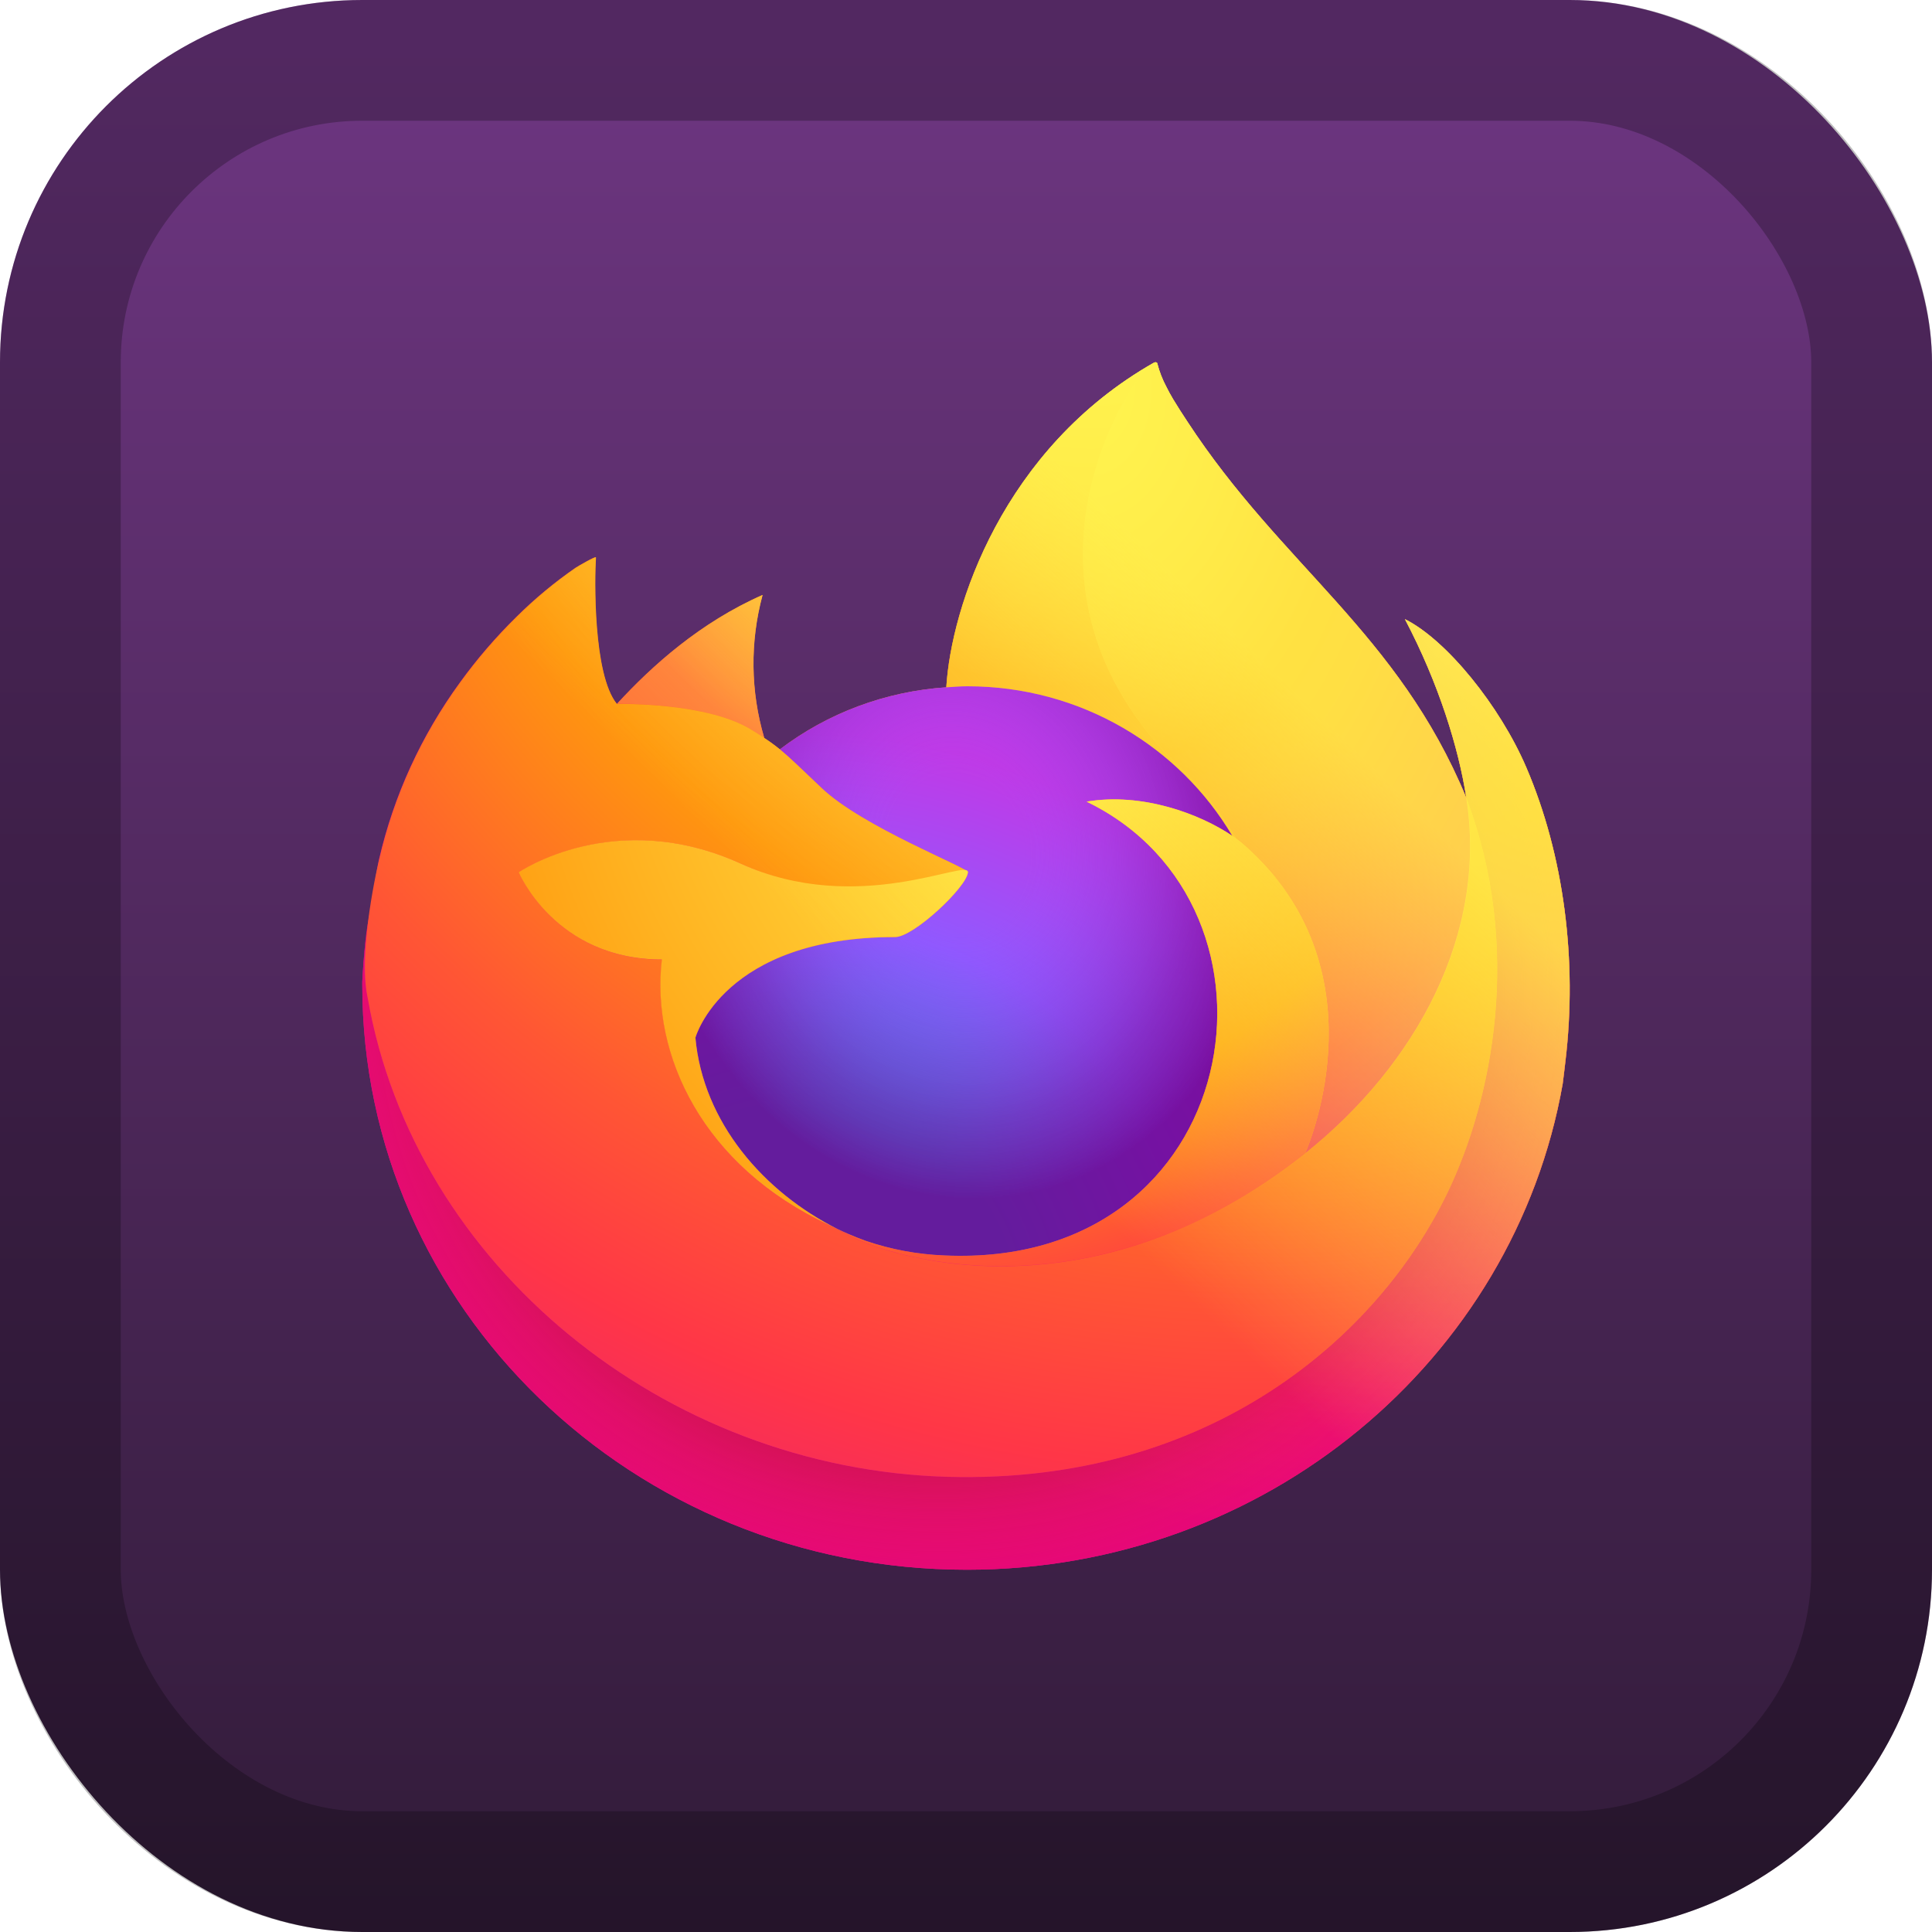 <svg width="128" height="128" viewBox="0 0 128 128" fill="none" xmlns="http://www.w3.org/2000/svg">
<rect width="128" height="128" rx="24" fill="url(#paint0_linear_2_2)"/>
<rect x="4" y="4" width="120" height="120" rx="20" stroke="black" stroke-opacity="0.25" stroke-width="8"/>
<g filter="url(#filter0_d_2_2)">
<path d="M101.115 50.831C99.375 46.779 95.849 42.404 93.081 41.022C95.334 45.297 96.637 49.585 97.135 52.784C97.135 52.784 97.135 52.807 97.144 52.849C92.615 41.925 84.936 37.519 78.664 27.928C78.346 27.445 78.029 26.961 77.719 26.443C77.544 26.151 77.403 25.887 77.279 25.637C77.019 25.152 76.819 24.639 76.681 24.11C76.682 24.084 76.674 24.06 76.657 24.041C76.64 24.021 76.617 24.008 76.591 24.005C76.567 23.998 76.541 23.998 76.516 24.005C76.51 24.008 76.503 24.012 76.498 24.016C76.488 24.016 76.478 24.027 76.468 24.031L76.484 24.01C66.423 29.712 63.01 40.26 62.697 45.539C58.676 45.805 54.832 47.237 51.665 49.649C51.335 49.379 50.989 49.126 50.629 48.891C49.716 45.8 49.678 42.529 50.517 39.419C46.402 41.233 43.203 44.095 40.876 46.629H40.858C39.269 44.682 39.381 38.262 39.471 36.922C39.453 36.838 38.288 37.508 38.138 37.609C36.736 38.577 35.426 39.663 34.223 40.854C32.854 42.197 31.603 43.649 30.483 45.194C27.907 48.726 26.08 52.717 25.108 56.937C25.09 57.021 25.073 57.108 25.055 57.193C24.98 57.534 24.708 59.241 24.66 59.612V59.698C24.306 61.462 24.085 63.25 24 65.045V65.244C24 86.647 41.933 103.999 64.052 103.999C83.863 103.999 100.31 90.082 103.532 71.801C103.598 71.306 103.653 70.806 103.713 70.306C104.51 63.658 103.625 56.672 101.115 50.831ZM54.95 81.169C55.137 81.254 55.314 81.35 55.505 81.433L55.532 81.449C55.34 81.359 55.144 81.266 54.95 81.169ZM97.147 52.867V52.83V52.871V52.867Z" fill="url(#paint1_linear_2_2)"/>
<path d="M101.116 50.831C99.376 46.779 95.849 42.404 93.081 41.022C95.334 45.297 96.638 49.585 97.136 52.784V52.863C100.916 62.778 98.856 72.861 95.889 79.021C91.299 88.552 80.188 98.321 62.794 97.845C44.016 97.329 27.462 83.83 24.371 66.163C23.807 63.375 24.371 61.961 24.654 59.698C24.309 61.441 24.177 61.946 24.006 65.045V65.244C24.006 86.647 41.938 103.999 64.057 103.999C83.868 103.999 100.316 90.082 103.537 71.801C103.604 71.306 103.659 70.806 103.719 70.306C104.511 63.659 103.626 56.672 101.116 50.831Z" fill="url(#paint2_radial_2_2)"/>
<path d="M101.116 50.831C99.376 46.779 95.849 42.404 93.081 41.022C95.334 45.297 96.638 49.585 97.136 52.784V52.863C100.916 62.778 98.856 72.861 95.889 79.021C91.299 88.552 80.188 98.321 62.794 97.845C44.016 97.329 27.462 83.83 24.371 66.163C23.807 63.375 24.371 61.961 24.654 59.698C24.309 61.441 24.177 61.946 24.006 65.045V65.244C24.006 86.647 41.938 103.999 64.057 103.999C83.868 103.999 100.316 90.082 103.537 71.801C103.604 71.306 103.659 70.806 103.719 70.306C104.511 63.659 103.626 56.672 101.116 50.831Z" fill="url(#paint3_radial_2_2)"/>
<path d="M81.65 55.385C81.738 55.445 81.816 55.505 81.9 55.564C80.895 53.837 79.642 52.256 78.18 50.868C65.731 38.822 74.917 24.746 76.465 24.03L76.481 24.009C66.421 29.712 63.007 40.26 62.694 45.538C63.16 45.508 63.625 45.469 64.1 45.469C71.608 45.469 78.148 49.465 81.65 55.385Z" fill="url(#paint4_radial_2_2)"/>
<path d="M64.127 57.792C64.062 58.76 60.542 62.082 59.311 62.082C47.921 62.082 46.073 68.749 46.073 68.749C46.573 74.364 50.616 78.988 55.507 81.434C55.731 81.545 55.956 81.645 56.174 81.745C56.566 81.906 56.959 82.068 57.351 82.211C59.028 82.784 60.785 83.11 62.562 83.179C82.525 84.085 86.395 60.082 71.987 53.112C75.675 52.492 79.505 53.928 81.643 55.382C78.143 49.462 71.602 45.465 64.094 45.465C63.619 45.465 63.154 45.504 62.687 45.535C58.67 45.804 54.829 47.238 51.666 49.65C52.278 50.152 52.968 50.819 54.419 52.203C57.142 54.803 64.112 57.478 64.127 57.792Z" fill="url(#paint5_radial_2_2)"/>
<path d="M64.127 57.792C64.062 58.76 60.542 62.082 59.311 62.082C47.921 62.082 46.073 68.749 46.073 68.749C46.573 74.364 50.616 78.988 55.507 81.434C55.731 81.545 55.956 81.645 56.174 81.745C56.566 81.906 56.959 82.068 57.351 82.211C59.028 82.784 60.785 83.11 62.562 83.179C82.525 84.085 86.395 60.082 71.987 53.112C75.675 52.492 79.505 53.928 81.643 55.382C78.143 49.462 71.602 45.465 64.094 45.465C63.619 45.465 63.154 45.504 62.687 45.535C58.67 45.804 54.829 47.238 51.666 49.65C52.278 50.152 52.968 50.819 54.419 52.203C57.142 54.803 64.112 57.478 64.127 57.792Z" fill="url(#paint6_radial_2_2)"/>
<path d="M49.803 48.361C50.128 48.564 50.395 48.735 50.636 48.892C49.724 45.8 49.685 42.529 50.525 39.419C46.41 41.233 43.21 44.096 40.883 46.629C41.072 46.624 46.881 46.523 49.803 48.361Z" fill="url(#paint7_radial_2_2)"/>
<path d="M24.371 66.162C27.462 83.829 44.016 97.329 62.807 97.845C80.201 98.32 91.306 88.551 95.903 79.02C98.869 72.858 100.929 62.778 97.149 52.863V52.789C97.149 52.798 97.149 52.811 97.158 52.853C98.578 61.831 93.859 70.528 86.483 76.409C86.475 76.426 86.468 76.442 86.461 76.459C72.087 87.785 58.333 83.292 55.548 81.459C55.354 81.368 55.159 81.275 54.966 81.178C46.585 77.308 43.123 69.913 43.865 63.577C36.79 63.577 34.377 57.801 34.377 57.801C34.377 57.801 40.73 53.418 49.103 57.23C56.858 60.762 64.141 57.801 64.141 57.801C64.126 57.486 57.156 54.803 54.438 52.211C52.986 50.828 52.296 50.16 51.684 49.658C51.353 49.388 51.008 49.135 50.648 48.9C50.41 48.739 50.148 48.578 49.815 48.37C46.893 46.532 41.083 46.633 40.892 46.638H40.873C39.285 44.691 39.397 38.272 39.487 36.931C39.468 36.848 38.303 37.517 38.153 37.618C36.752 38.586 35.442 39.672 34.239 40.863C32.869 42.206 31.618 43.658 30.499 45.203C27.923 48.735 26.096 52.726 25.124 56.946C25.092 57.02 23.667 63.041 24.371 66.162Z" fill="url(#paint8_radial_2_2)"/>
<path d="M78.181 50.868C79.643 52.257 80.895 53.837 81.9 55.565C82.109 55.716 82.309 55.877 82.5 56.048C91.58 64.138 86.83 75.589 86.469 76.411C93.845 70.53 98.563 61.833 97.143 52.855C92.615 41.925 84.935 37.519 78.664 27.928C78.346 27.445 78.029 26.961 77.719 26.443C77.544 26.151 77.402 25.887 77.279 25.637C77.019 25.152 76.818 24.639 76.681 24.11C76.682 24.084 76.673 24.06 76.657 24.041C76.64 24.021 76.616 24.008 76.591 24.005C76.566 23.998 76.54 23.998 76.516 24.005C76.509 24.008 76.503 24.012 76.497 24.016C76.487 24.016 76.477 24.027 76.467 24.031C74.918 24.747 65.731 38.822 78.181 50.868Z" fill="url(#paint9_radial_2_2)"/>
<path d="M82.497 56.04C82.306 55.869 82.106 55.708 81.897 55.556C81.816 55.496 81.731 55.437 81.647 55.377C79.509 53.926 75.68 52.487 71.991 53.108C86.397 60.078 82.529 84.081 62.567 83.175C60.789 83.106 59.033 82.78 57.355 82.207C56.964 82.065 56.57 81.909 56.178 81.741C55.952 81.641 55.727 81.541 55.512 81.43L55.538 81.446C58.323 83.284 72.078 87.777 86.452 76.447C86.452 76.447 86.46 76.426 86.474 76.397C86.831 75.589 91.581 64.137 82.497 56.04Z" fill="url(#paint10_radial_2_2)"/>
<path d="M46.072 68.749C46.072 68.749 47.92 62.082 59.31 62.082C60.542 62.082 64.061 58.757 64.126 57.792C64.191 56.828 56.843 60.753 49.089 57.221C40.716 53.409 34.363 57.792 34.363 57.792C34.363 57.792 36.776 63.569 43.85 63.569C43.109 69.905 46.57 77.292 54.952 81.169C55.139 81.255 55.315 81.35 55.507 81.434C50.615 78.992 46.577 74.364 46.072 68.749Z" fill="url(#paint11_radial_2_2)"/>
<path d="M101.115 50.831C99.375 46.779 95.849 42.404 93.081 41.022C95.334 45.297 96.637 49.585 97.135 52.784C97.135 52.784 97.135 52.807 97.144 52.849C92.615 41.925 84.936 37.519 78.664 27.928C78.346 27.445 78.029 26.961 77.719 26.443C77.544 26.151 77.403 25.887 77.279 25.637C77.019 25.152 76.819 24.639 76.681 24.11C76.682 24.084 76.674 24.06 76.657 24.041C76.64 24.021 76.617 24.008 76.591 24.005C76.567 23.998 76.541 23.998 76.516 24.005C76.51 24.008 76.503 24.012 76.498 24.016C76.488 24.016 76.478 24.027 76.468 24.031L76.484 24.01C66.423 29.712 63.01 40.26 62.697 45.539C63.163 45.508 63.629 45.469 64.103 45.469C71.611 45.469 78.151 49.465 81.653 55.386C79.514 53.934 75.685 52.496 71.996 53.117C86.402 60.087 82.534 84.089 62.572 83.183C60.794 83.114 59.038 82.788 57.36 82.216C56.968 82.073 56.575 81.917 56.184 81.749C55.957 81.649 55.732 81.549 55.517 81.438L55.544 81.454C55.35 81.364 55.155 81.27 54.962 81.174C55.149 81.259 55.325 81.354 55.517 81.438C50.615 78.992 46.577 74.363 46.072 68.748C46.072 68.748 47.921 62.081 59.31 62.081C60.542 62.081 64.062 58.756 64.127 57.792C64.112 57.477 57.142 54.794 54.424 52.202C52.972 50.819 52.282 50.151 51.671 49.649C51.34 49.379 50.993 49.126 50.634 48.891C49.721 45.8 49.683 42.529 50.522 39.419C46.407 41.233 43.208 44.095 40.881 46.629H40.863C39.274 44.682 39.386 38.262 39.476 36.922C39.458 36.838 38.293 37.508 38.143 37.609C36.741 38.577 35.431 39.663 34.228 40.854C32.859 42.197 31.608 43.649 30.488 45.194C27.912 48.726 26.085 52.717 25.113 56.937C25.095 57.021 25.078 57.108 25.06 57.193C24.985 57.534 24.645 59.266 24.598 59.637C24.598 59.609 24.598 59.666 24.598 59.637C24.286 61.426 24.087 63.233 24 65.045V65.244C24 86.647 41.933 103.999 64.052 103.999C83.863 103.999 100.31 90.082 103.532 71.801C103.598 71.306 103.653 70.806 103.713 70.306C104.51 63.658 103.625 56.672 101.115 50.831Z" fill="url(#paint12_linear_2_2)"/>
</g>
<defs>
<filter id="filter0_d_2_2" x="8" y="8" width="112" height="111.999" filterUnits="userSpaceOnUse" color-interpolation-filters="sRGB">
<feFlood flood-opacity="0" result="BackgroundImageFix"/>
<feColorMatrix in="SourceAlpha" type="matrix" values="0 0 0 0 0 0 0 0 0 0 0 0 0 0 0 0 0 0 127 0" result="hardAlpha"/>
<feOffset/>
<feGaussianBlur stdDeviation="8"/>
<feComposite in2="hardAlpha" operator="out"/>
<feColorMatrix type="matrix" values="0 0 0 0 0 0 0 0 0 0 0 0 0 0 0 0 0 0 0.5 0"/>
<feBlend mode="normal" in2="BackgroundImageFix" result="effect1_dropShadow_2_2"/>
<feBlend mode="normal" in="SourceGraphic" in2="effect1_dropShadow_2_2" result="shape"/>
</filter>
<linearGradient id="paint0_linear_2_2" x1="64" y1="0" x2="64" y2="128" gradientUnits="userSpaceOnUse">
<stop offset="0.01" stop-color="#6E3682"/>
<stop offset="1" stop-color="#311B38"/>
</linearGradient>
<linearGradient id="paint1_linear_2_2" x1="95.814" y1="36.393" x2="31.434" y2="100.585" gradientUnits="userSpaceOnUse">
<stop offset="0.05" stop-color="#FFF44F"/>
<stop offset="0.11" stop-color="#FFE847"/>
<stop offset="0.22" stop-color="#FFC830"/>
<stop offset="0.37" stop-color="#FF980E"/>
<stop offset="0.4" stop-color="#FF8B16"/>
<stop offset="0.46" stop-color="#FF672A"/>
<stop offset="0.53" stop-color="#FF3647"/>
<stop offset="0.7" stop-color="#E31587"/>
</linearGradient>
<radialGradient id="paint2_radial_2_2" cx="0" cy="0" r="1" gradientUnits="userSpaceOnUse" gradientTransform="translate(92.741 32.879) scale(83.498 80.796)">
<stop offset="0.13" stop-color="#FFBD4F"/>
<stop offset="0.19" stop-color="#FFAC31"/>
<stop offset="0.25" stop-color="#FF9D17"/>
<stop offset="0.28" stop-color="#FF980E"/>
<stop offset="0.4" stop-color="#FF563B"/>
<stop offset="0.47" stop-color="#FF3750"/>
<stop offset="0.71" stop-color="#F5156C"/>
<stop offset="0.78" stop-color="#EB0878"/>
<stop offset="0.86" stop-color="#E50080"/>
</radialGradient>
<radialGradient id="paint3_radial_2_2" cx="0" cy="0" r="1" gradientUnits="userSpaceOnUse" gradientTransform="translate(62.231 65.91) scale(83.498 80.796)">
<stop offset="0.3" stop-color="#960E18"/>
<stop offset="0.35" stop-color="#B11927" stop-opacity="0.74"/>
<stop offset="0.43" stop-color="#DB293D" stop-opacity="0.34"/>
<stop offset="0.5" stop-color="#F5334B" stop-opacity="0.09"/>
<stop offset="0.53" stop-color="#FF3750" stop-opacity="0"/>
</radialGradient>
<radialGradient id="paint4_radial_2_2" cx="0" cy="0" r="1" gradientUnits="userSpaceOnUse" gradientTransform="translate(72.297 14.543) scale(60.491 58.533)">
<stop offset="0.13" stop-color="#FFF44F"/>
<stop offset="0.25" stop-color="#FFDC3E"/>
<stop offset="0.51" stop-color="#FF9D12"/>
<stop offset="0.53" stop-color="#FF980E"/>
</radialGradient>
<radialGradient id="paint5_radial_2_2" cx="0" cy="0" r="1" gradientUnits="userSpaceOnUse" gradientTransform="translate(52.996 87.015) scale(39.757 38.47)">
<stop offset="0.35" stop-color="#3A8EE6"/>
<stop offset="0.47" stop-color="#5C79F0"/>
<stop offset="0.67" stop-color="#9059FF"/>
<stop offset="1" stop-color="#C139E6"/>
</radialGradient>
<radialGradient id="paint6_radial_2_2" cx="0" cy="0" r="1" gradientUnits="userSpaceOnUse" gradientTransform="translate(63.43 56.308) rotate(-13.464) scale(21.025 23.988)">
<stop offset="0.21" stop-color="#9059FF" stop-opacity="0"/>
<stop offset="0.28" stop-color="#8C4FF3" stop-opacity="0.06"/>
<stop offset="0.75" stop-color="#7716A8" stop-opacity="0.6"/>
<stop offset="0.97" stop-color="#6E008B" stop-opacity="0.8"/>
</radialGradient>
<radialGradient id="paint7_radial_2_2" cx="0" cy="0" r="1" gradientUnits="userSpaceOnUse" gradientTransform="translate(61.174 29.573) scale(28.602 27.676)">
<stop stop-color="#FFE226"/>
<stop offset="0.12" stop-color="#FFDB27"/>
<stop offset="0.3" stop-color="#FFC82A"/>
<stop offset="0.5" stop-color="#FFA930"/>
<stop offset="0.73" stop-color="#FF7E37"/>
<stop offset="0.79" stop-color="#FF7139"/>
</radialGradient>
<radialGradient id="paint8_radial_2_2" cx="0" cy="0" r="1" gradientUnits="userSpaceOnUse" gradientTransform="translate(83.658 12.019) scale(122.03 118.081)">
<stop offset="0.11" stop-color="#FFF44F"/>
<stop offset="0.46" stop-color="#FF980E"/>
<stop offset="0.62" stop-color="#FF5634"/>
<stop offset="0.72" stop-color="#FF3647"/>
<stop offset="0.9" stop-color="#E31587"/>
</radialGradient>
<radialGradient id="paint9_radial_2_2" cx="0" cy="0" r="1" gradientUnits="userSpaceOnUse" gradientTransform="translate(71.862 24.921) rotate(84.041) scale(86.099 58.419)">
<stop stop-color="#FFF44F"/>
<stop offset="0.06" stop-color="#FFE847"/>
<stop offset="0.17" stop-color="#FFC830"/>
<stop offset="0.3" stop-color="#FF980E"/>
<stop offset="0.36" stop-color="#FF8B16"/>
<stop offset="0.45" stop-color="#FF672A"/>
<stop offset="0.57" stop-color="#FF3647"/>
<stop offset="0.74" stop-color="#E31587"/>
</radialGradient>
<radialGradient id="paint10_radial_2_2" cx="0" cy="0" r="1" gradientUnits="userSpaceOnUse" gradientTransform="translate(60.502 39.823) scale(76.183 73.718)">
<stop offset="0.14" stop-color="#FFF44F"/>
<stop offset="0.48" stop-color="#FF980E"/>
<stop offset="0.59" stop-color="#FF5634"/>
<stop offset="0.66" stop-color="#FF3647"/>
<stop offset="0.9" stop-color="#E31587"/>
</radialGradient>
<radialGradient id="paint11_radial_2_2" cx="0" cy="0" r="1" gradientUnits="userSpaceOnUse" gradientTransform="translate(80.612 44.139) scale(83.383 80.684)">
<stop offset="0.09" stop-color="#FFF44F"/>
<stop offset="0.23" stop-color="#FFE141"/>
<stop offset="0.51" stop-color="#FFAF1E"/>
<stop offset="0.63" stop-color="#FF980E"/>
</radialGradient>
<linearGradient id="paint12_linear_2_2" x1="95.014" y1="36.061" x2="40.3" y2="92.606" gradientUnits="userSpaceOnUse">
<stop offset="0.17" stop-color="#FFF44F" stop-opacity="0.8"/>
<stop offset="0.27" stop-color="#FFF44F" stop-opacity="0.63"/>
<stop offset="0.49" stop-color="#FFF44F" stop-opacity="0.22"/>
<stop offset="0.6" stop-color="#FFF44F" stop-opacity="0"/>
</linearGradient>
</defs>
</svg>
